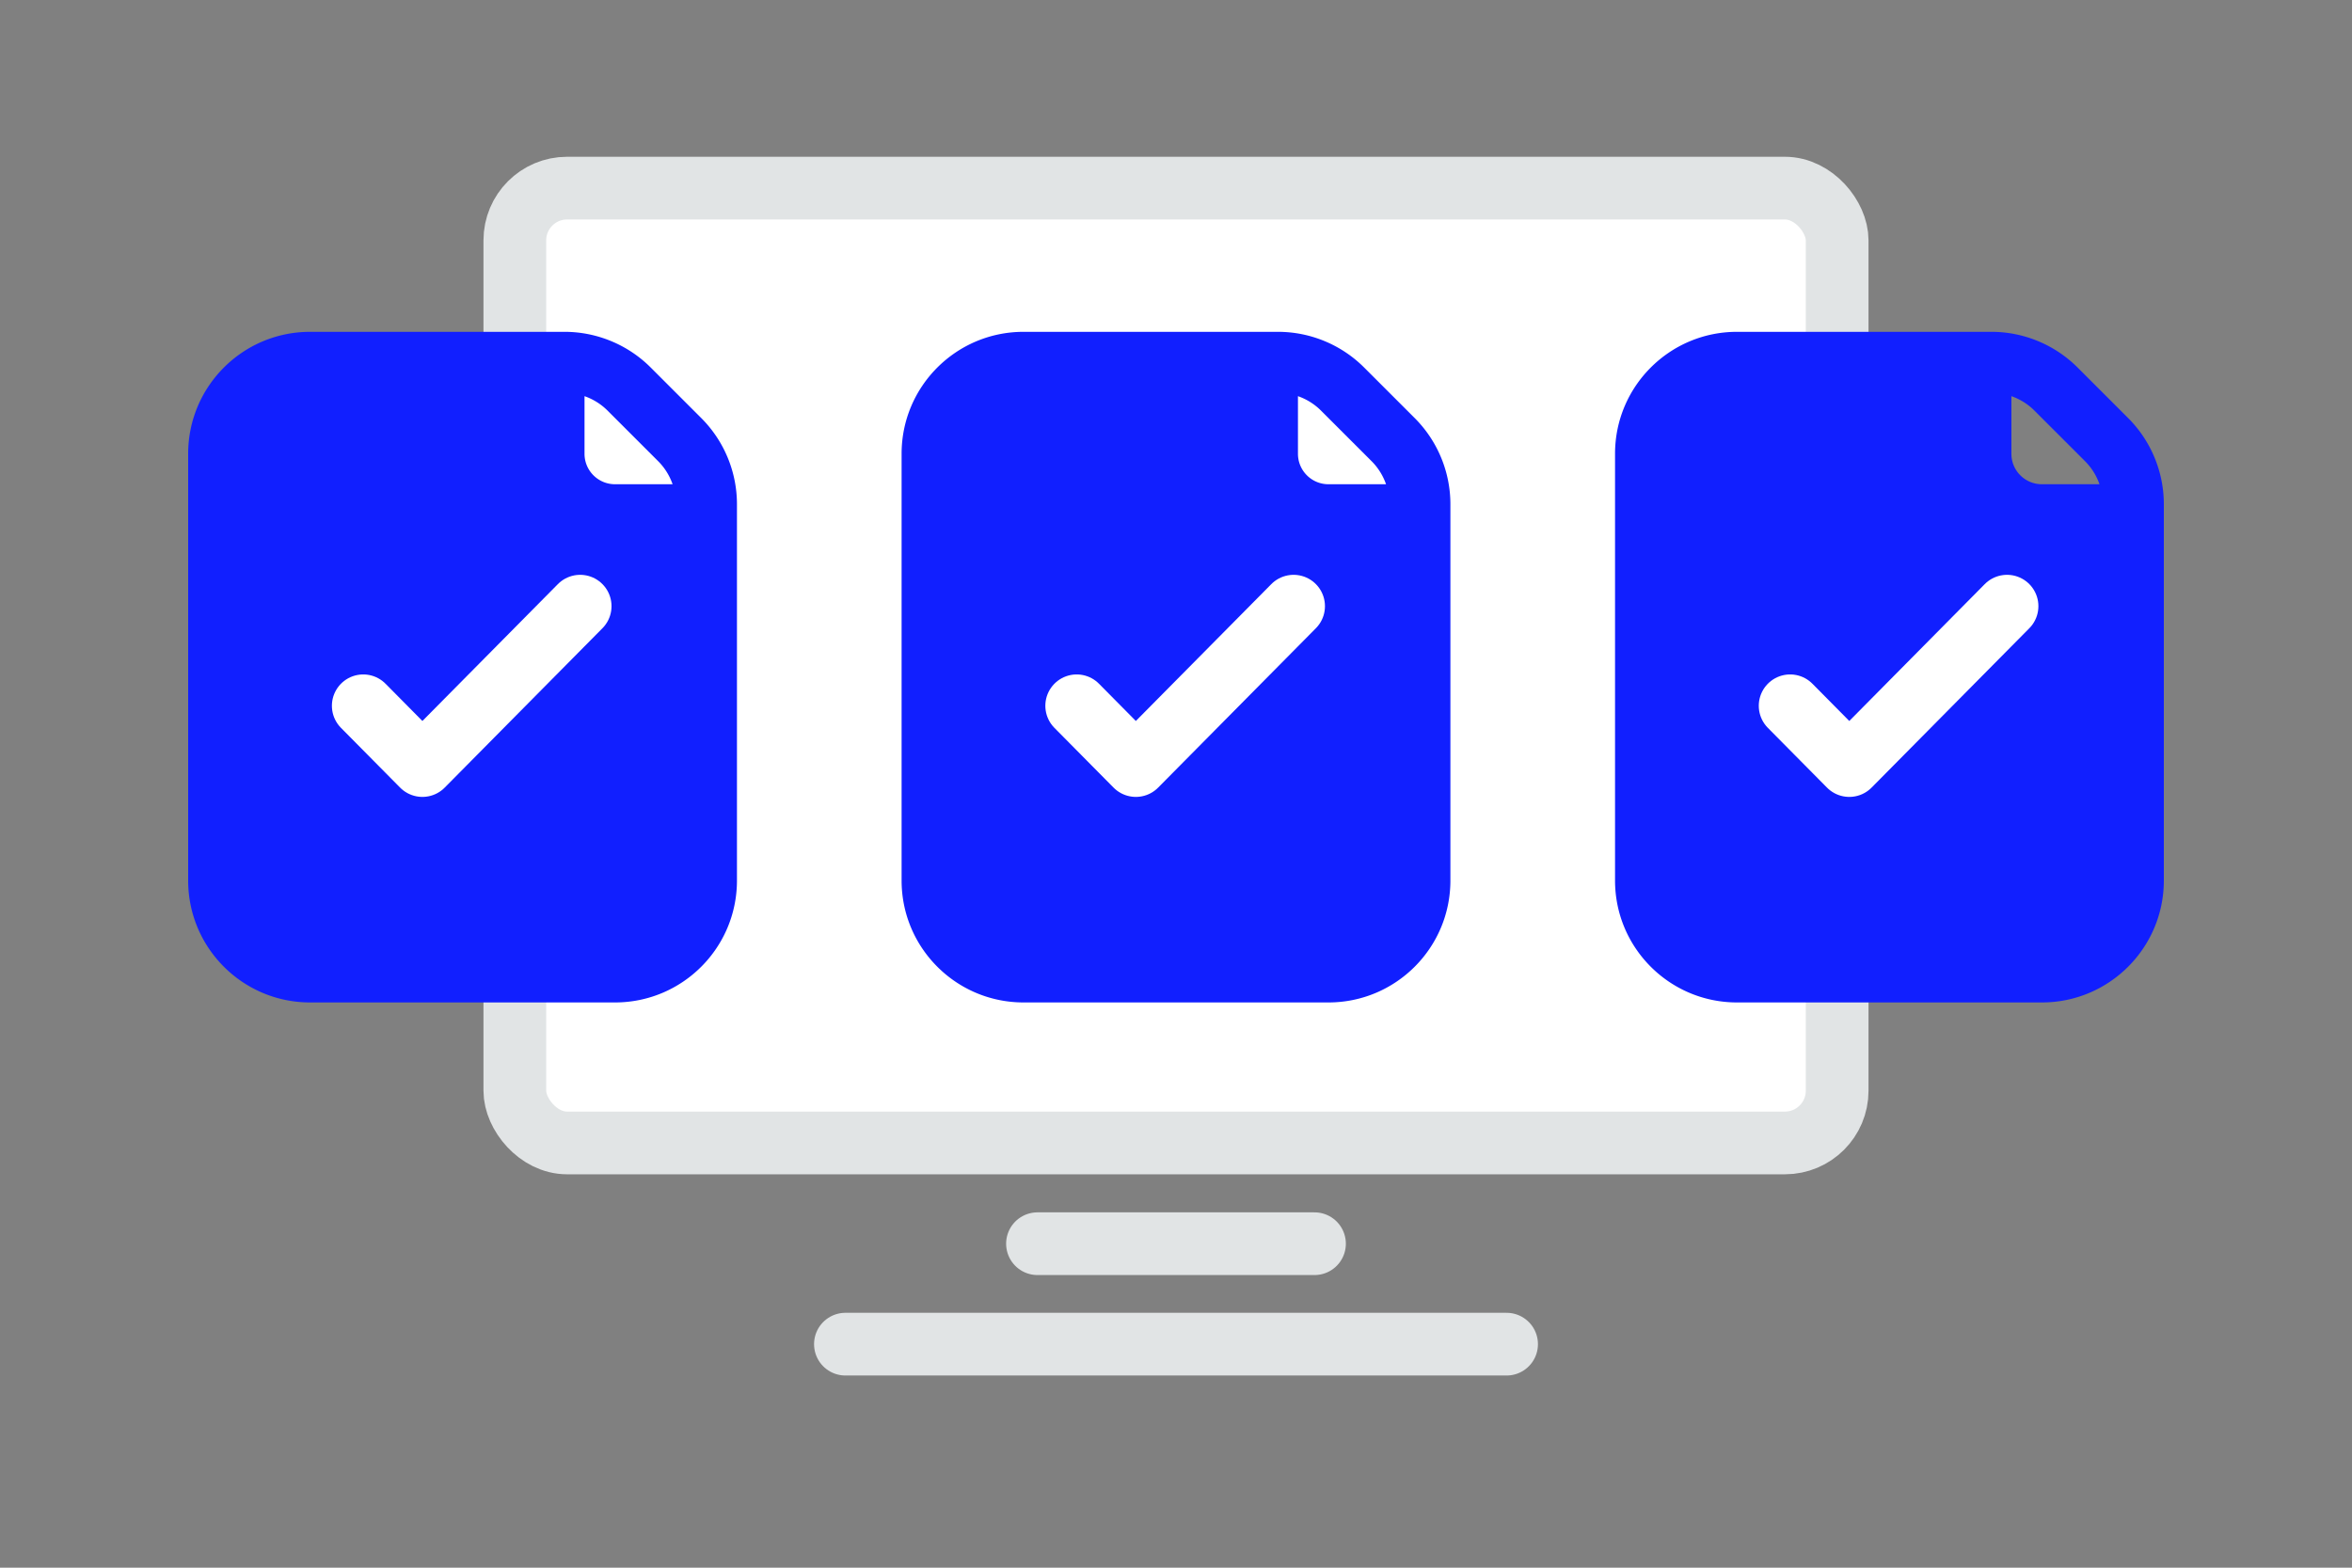 <svg width="900" height="600" fill="none" xmlns="http://www.w3.org/2000/svg"><rect width="100%" height="100%" fill="#808080" stroke="none"/><path fill="transparent" d="M0 0h900v600H0z"/><rect x="197" y="72" width="505.996" height="365.442" rx="20" fill="#fff" stroke="#E1E4E5" stroke-width="24" stroke-linecap="round" stroke-linejoin="round"/><path d="M323.501 514.448h252.998M396.996 476h106" stroke="#E1E4E5" stroke-width="24" stroke-linecap="round" stroke-linejoin="round"/><path d="m82.5 159.833 23.5-16.5 104.5-4v46l29.5 11h26.5l5 116-5 48-16.5 6-35 4.5-109-4.5-16-19-10-130.5 2.5-57z" fill="#111FFf"/><path fill-rule="evenodd" clip-rule="evenodd" d="M118.667 127C92.893 127 72 147.893 72 173.667V337c0 25.773 20.893 46.667 46.667 46.667h116.666C261.107 383.667 282 362.773 282 337V192.997a46.671 46.671 0 0 0-13.668-32.999l-19.33-19.33A46.671 46.671 0 0 0 216.003 127h-97.336zm133.166 49.497a23.335 23.335 0 0 1 5.539 8.836h-22.039c-6.443 0-11.666-5.223-11.666-11.666v-22.039a23.325 23.325 0 0 1 8.836 5.54l19.33 19.329z" fill="#111FFf"/><path d="M139 270.125 161.636 293 222 232" stroke="#fff" stroke-width="24" stroke-linecap="round" stroke-linejoin="round"/><path fill-rule="evenodd" clip-rule="evenodd" d="M391.667 127C365.893 127 345 147.893 345 173.667V337c0 25.773 20.893 46.667 46.667 46.667h116.666C534.107 383.667 555 362.773 555 337V192.997a46.671 46.671 0 0 0-13.668-32.999l-19.33-19.33A46.671 46.671 0 0 0 489.003 127h-97.336zm133.166 49.497a23.335 23.335 0 0 1 5.539 8.836h-22.039c-6.443 0-11.666-5.223-11.666-11.666v-22.039a23.325 23.325 0 0 1 8.836 5.54l19.33 19.329z" fill="#111FFf"/><path d="M412 270.125 434.636 293 495 232" stroke="#fff" stroke-width="24" stroke-linecap="round" stroke-linejoin="round"/><path fill-rule="evenodd" clip-rule="evenodd" d="M664.667 127C638.893 127 618 147.893 618 173.667V337c0 25.773 20.893 46.667 46.667 46.667h116.666C807.107 383.667 828 362.773 828 337V192.997a46.671 46.671 0 0 0-13.668-32.999l-19.33-19.33A46.671 46.671 0 0 0 762.003 127h-97.336zm133.166 49.497a23.335 23.335 0 0 1 5.539 8.836h-22.039c-6.443 0-11.666-5.223-11.666-11.666v-22.039a23.325 23.325 0 0 1 8.836 5.54l19.33 19.329z" fill="#111FFf"/><path d="M685 270.125 707.636 293 768 232" stroke="#fff" stroke-width="24" stroke-linecap="round" stroke-linejoin="round"/></svg>